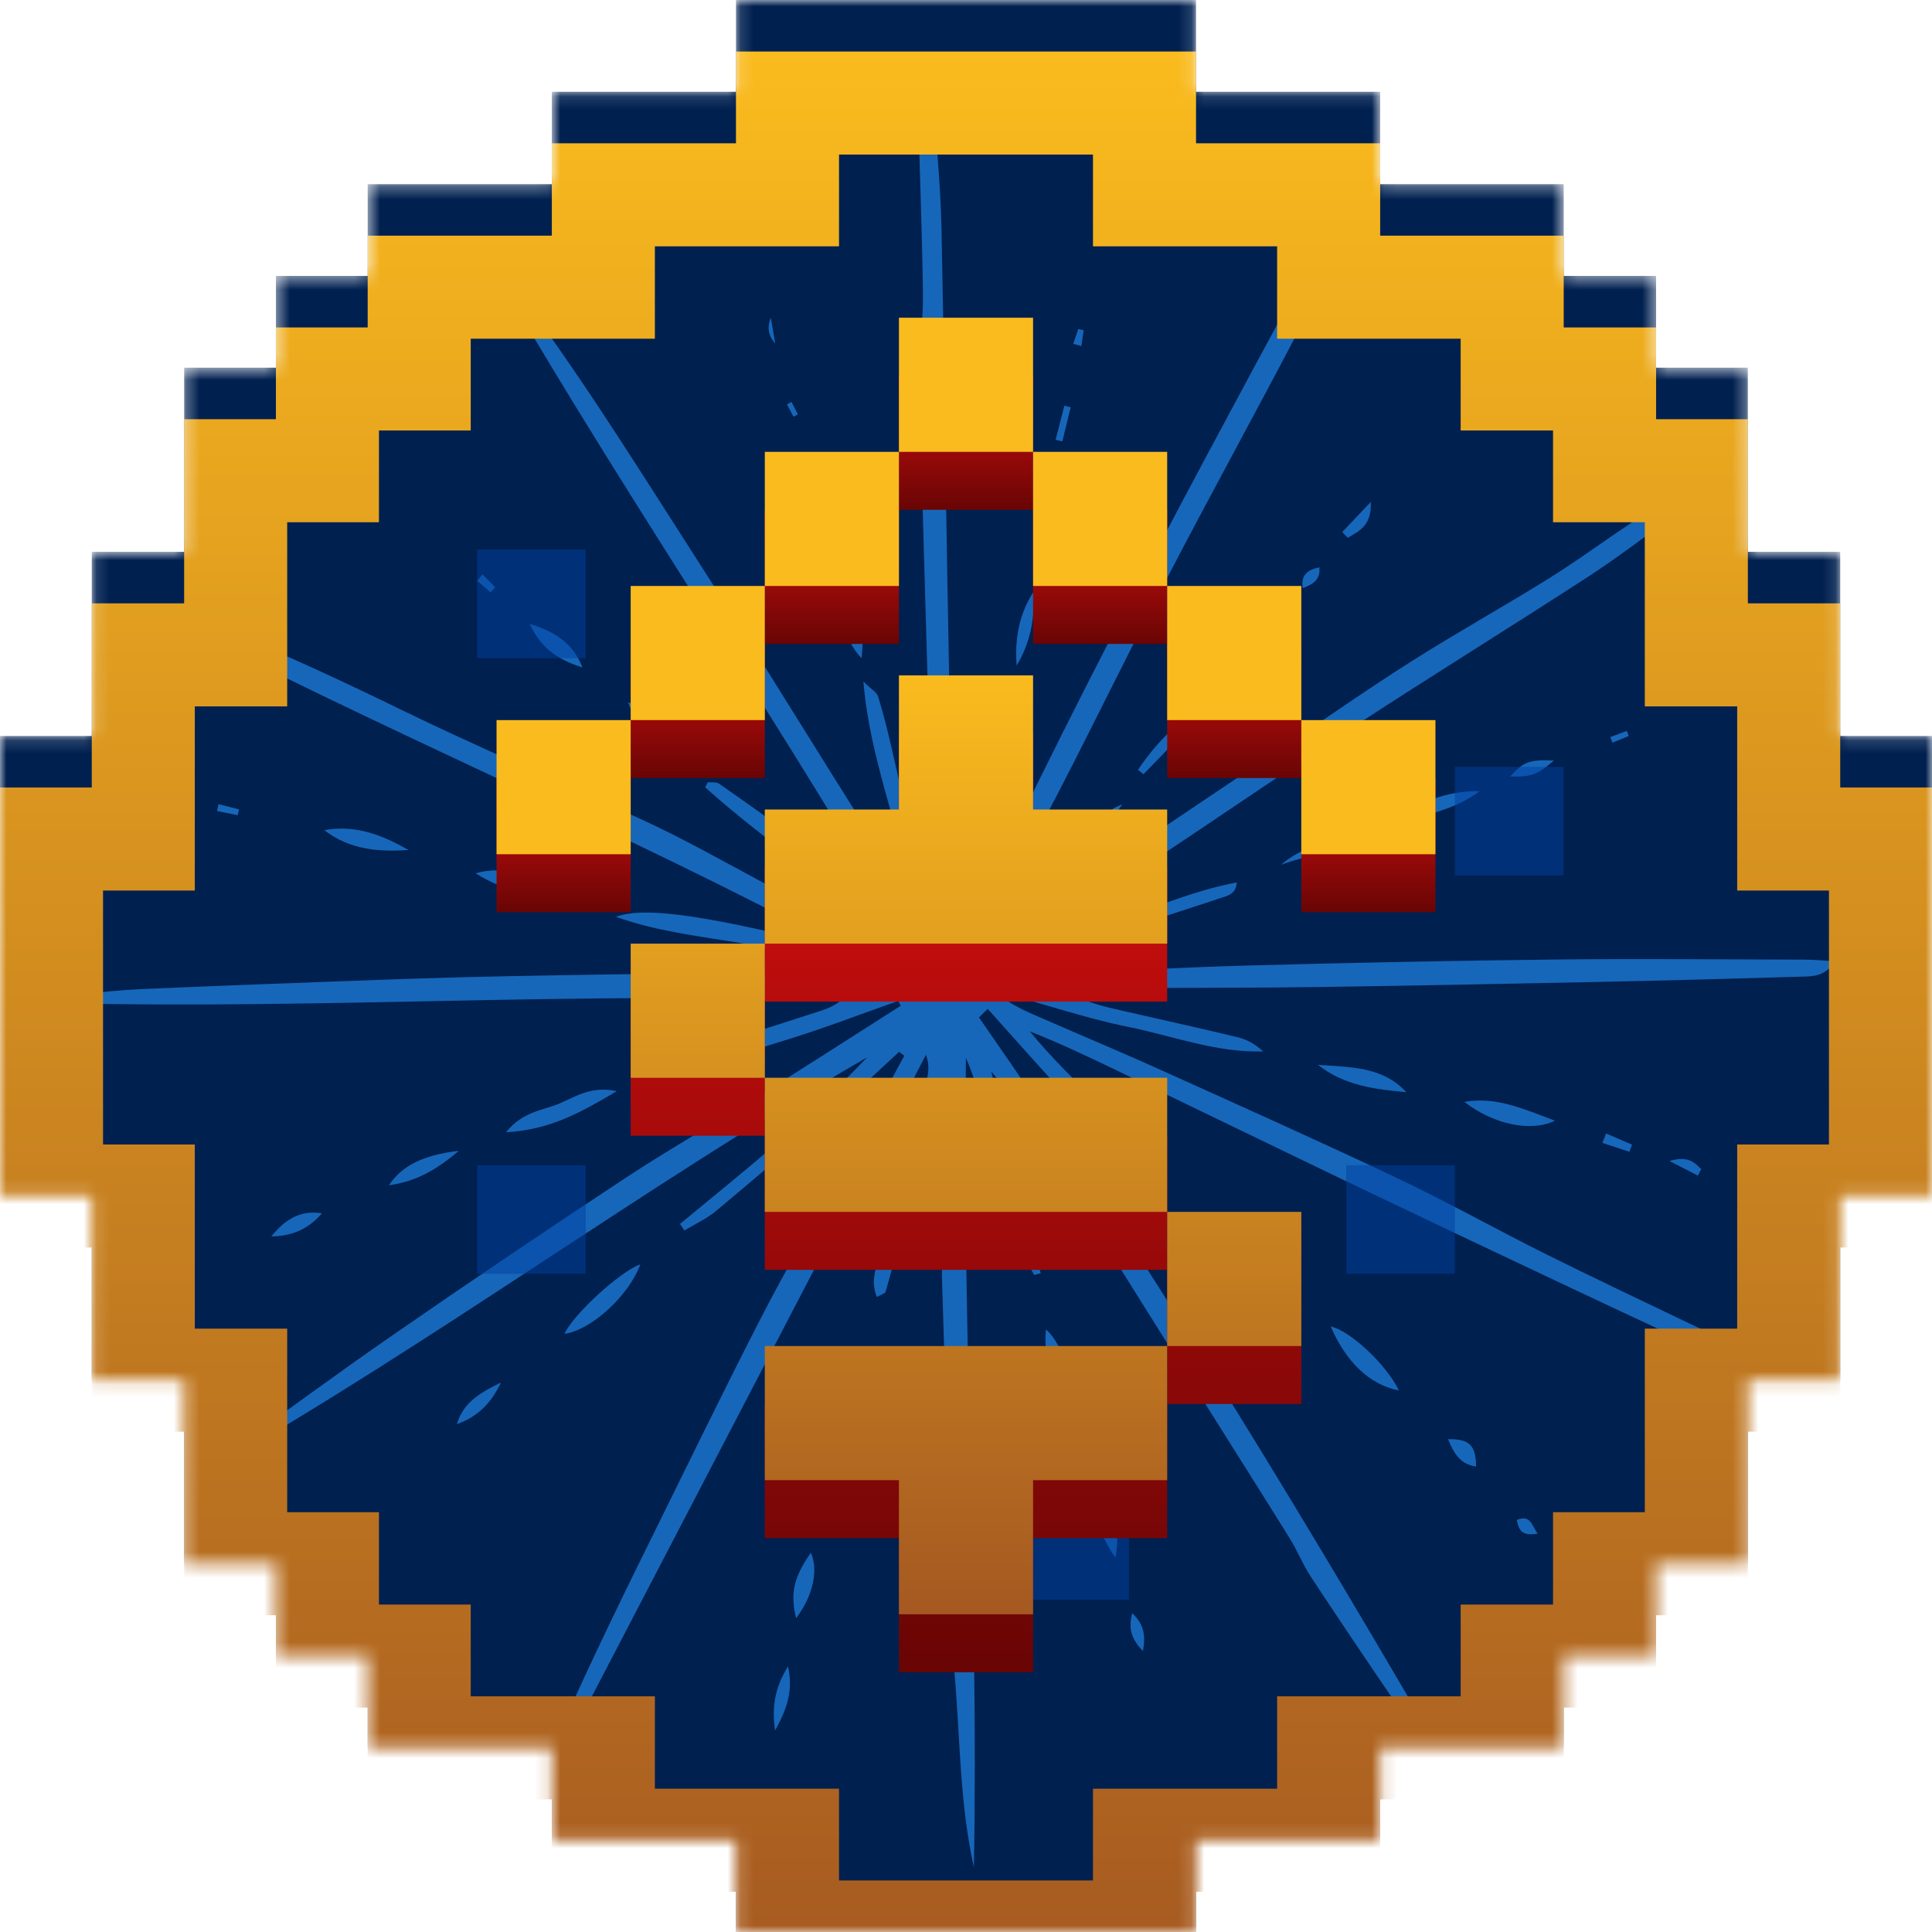 <svg width="150" height="150" viewBox="0 0 150 150" fill="none" xmlns="http://www.w3.org/2000/svg">
<mask id="mask0_61_19045" style="mask-type:alpha" maskUnits="userSpaceOnUse" x="0" y="0" width="150" height="150">
<path d="M142.875 42.844H135.703V28.547H128.578V21.422H121.406V14.297H107.156V7.125H92.859V0H57.141V7.125H42.844V14.297H28.547V21.422H21.422V28.547H14.297V42.844H7.125V57.141H0V92.859H7.125V107.156H14.297V121.406H21.422V128.578H28.547V135.703H42.844V142.875H57.141V150H92.859V142.875H107.156V135.703H121.406V128.578H128.578V121.406H135.703V107.156H142.875V92.859H150V57.141H142.875V42.844Z" fill="#002050"/>
</mask>
<g mask="url(#mask0_61_19045)">
<path d="M142.875 42.844H135.703V28.547H128.578V21.422H121.406V14.297H107.156V7.125H92.859V0H57.141V7.125H42.844V14.297H28.547V21.422H21.422V28.547H14.297V42.844H7.125V57.141H0V92.859H7.125V107.156H14.297V121.406H21.422V128.578H28.547V135.703H42.844V142.875H57.141V150H92.859V142.875H107.156V135.703H121.406V128.578H128.578V121.406H135.703V107.156H142.875V92.859H150V57.141H142.875V42.844Z" fill="#002050"/>
<g opacity="0.6" filter="url(#filter0_f_61_19045)">
<path d="M76.025 79.022C88.492 96.877 99.823 115.439 110.792 134.259C109.496 134.161 109.001 133.16 108.43 132.327C106.186 129.05 103.97 125.752 101.782 122.433C101.147 121.474 100.722 120.375 100.109 119.395C97.28 114.85 94.409 110.334 91.565 105.797C88.109 100.287 84.659 94.769 81.21 89.252C79.914 87.18 78.618 85.114 76.959 83.182C78.241 88.405 79.516 93.635 80.799 98.858C80.632 98.9 80.457 98.95 80.29 98.992C77.384 93.754 77.328 87.579 74.994 82.131C74.694 103.094 75.99 124.03 75.614 144.986C74.513 140.071 74.548 135.043 74.123 130.072C73.698 125.031 73.732 119.948 73.586 114.878C73.433 109.886 73.321 104.894 73.154 99.895C72.987 94.903 73.928 89.889 73.147 84.645C71.635 90.064 70.206 95.183 68.757 100.294C68.715 100.434 68.429 100.497 68.081 100.7C67.628 99.622 67.927 98.704 68.185 97.752C69.447 93.152 70.687 88.545 71.927 83.931C72.095 83.322 72.171 82.684 71.893 81.893C62.227 100.462 52.554 119.023 42.889 137.592C42.729 137.543 42.568 137.494 42.415 137.445C42.485 137.032 42.478 136.584 42.645 136.213C43.858 133.51 45.077 130.814 46.345 128.133C47.676 125.325 49.035 122.531 50.415 119.745C53.293 113.912 56.136 108.059 59.105 102.275C61.022 98.543 63.154 94.93 65.168 91.255C66.861 88.167 68.527 85.065 70.206 81.97C70.074 81.865 69.942 81.767 69.809 81.662C68.478 82.88 67.175 84.134 65.816 85.31C62.429 88.237 59.028 91.15 55.593 94.02C54.861 94.629 53.962 95.035 53.14 95.533C53.021 95.365 52.903 95.197 52.791 95.028C55.3 92.949 57.837 90.912 60.297 88.776C62.729 86.668 65.077 84.463 67.314 82.096C50.011 92.123 33.927 104.04 16.533 113.996C16.826 113.674 17.07 113.282 17.411 113.037C21.794 109.872 26.15 106.658 30.596 103.585C36.526 99.482 42.506 95.442 48.527 91.479C51.962 89.217 55.544 87.187 59.035 85.009C62.687 82.727 66.304 80.395 69.934 78.084C69.872 77.958 69.802 77.839 69.739 77.713C66.701 78.778 63.697 79.947 60.617 80.871C57.628 81.774 54.701 82.957 51.551 83.35C52.032 82.152 53.112 81.935 54.067 81.613C57.279 80.535 60.506 79.527 63.732 78.476C64.248 78.308 64.757 78.098 65.231 77.727C45.293 76.95 25.397 78.364 5.007 77.888C5.697 77.503 5.989 77.223 6.31 77.188C7.885 77.02 9.467 76.859 11.049 76.789C17.307 76.523 23.572 76.285 29.829 76.061C33.216 75.942 36.603 75.844 39.983 75.781C44.596 75.697 49.203 75.599 53.816 75.606C56.694 75.606 59.579 75.795 62.457 75.872C63.537 75.9 64.617 75.872 65.718 75.711C60.241 72.721 53.83 73.33 47.816 71.181C50.143 70.319 55.168 71.125 65.739 73.785C48.06 64.298 29.453 56.68 11.3 47.109C14.004 47.221 22.038 50.658 31.021 55.042C37.237 58.073 43.614 60.769 49.899 63.661C56.22 66.573 62.032 70.522 68.652 72.882C64.422 68.485 59.251 65.187 54.75 61.126C54.819 60.993 54.889 60.86 54.959 60.727C55.251 60.762 55.621 60.692 55.83 60.846C57.774 62.218 59.746 63.549 61.6 65.04C64.318 67.232 66.938 69.542 69.67 71.853C59.119 53.718 47.182 36.557 36.889 18.373C43.398 26.377 48.784 35.157 54.345 43.804C59.879 52.409 65.161 61.182 70.736 69.808C69.914 64.249 67.537 59.061 67.035 52.913C67.67 53.536 68.074 53.753 68.171 54.061C68.555 55.301 68.875 56.568 69.168 57.828C70.206 62.337 71.224 66.853 72.262 71.363C72.353 71.769 72.541 72.147 72.868 73.029C72.868 70.978 72.938 69.444 72.847 67.918C72.736 65.971 72.394 64.032 72.325 62.085C72.074 55.21 71.886 48.334 71.691 41.458C71.572 37.187 71.454 32.916 71.412 28.645C71.398 26.699 71.684 24.745 71.656 22.792C71.6 18.373 71.426 13.963 71.314 9.544C71.3 8.921 71.377 8.298 71.426 7.465C72.52 7.969 72.555 8.774 72.603 9.502C72.799 12.247 73.036 14.985 73.098 17.729C73.286 26.916 73.398 36.109 73.558 45.302C73.691 52.906 73.844 60.503 73.99 68.107C73.997 68.513 74.046 68.919 74.45 69.388C75.628 64.69 76.806 59.992 77.983 55.294C78.165 55.315 78.346 55.336 78.527 55.357C78.938 56.239 78.673 57.163 78.45 58.087C77.44 62.232 76.415 66.377 75.405 70.522C75.342 70.788 75.328 71.069 75.468 71.412C84.436 52.171 94.625 33.595 104.813 14.74C105.635 15.846 105.092 16.665 104.785 17.351C103.545 20.117 102.283 22.883 100.876 25.564C97.558 31.908 94.109 38.174 90.799 44.525C87.858 50.168 85.085 55.889 82.165 61.539C80.478 64.809 78.652 68.016 76.896 71.251L77.224 71.594C77.879 71.041 78.576 70.522 79.182 69.913C81.224 67.869 83.224 65.775 85.259 63.724C85.781 63.192 86.374 62.73 87.14 62.449C84.597 66.006 81.614 69.129 78.555 72.273C81.921 69.969 85.287 67.652 88.666 65.369C92.13 63.024 95.607 60.699 99.085 58.367C102.562 56.036 105.991 53.627 109.517 51.387C113.05 49.146 116.709 47.116 120.263 44.903C123.782 42.712 127.022 40.058 130.953 38.02C131.05 39.358 130.228 39.806 129.608 40.268C127.468 41.864 125.329 43.461 123.099 44.91C117.224 48.719 111.273 52.395 105.412 56.218C99.977 59.761 94.632 63.458 89.21 67.029C86.618 68.737 83.942 70.312 81.314 71.958C80.652 72.371 80.025 72.84 79.447 73.456C85.217 72.805 90.227 69.598 96.025 68.513C95.956 69.451 95.273 69.556 94.729 69.738C91.656 70.76 88.562 71.741 85.489 72.756C83.252 73.498 81.022 74.275 78.45 75.144C79.419 75.83 80.206 75.648 80.91 75.62C86.234 75.417 91.558 75.109 96.883 74.962C104.952 74.745 113.022 74.583 121.092 74.492C127.433 74.422 133.775 74.492 140.124 74.506C140.806 74.506 141.489 74.576 142.486 74.632C141.726 75.76 140.855 75.802 140.061 75.823C134.737 75.984 129.406 76.124 124.082 76.236C116.806 76.39 109.524 76.53 102.248 76.635C97.851 76.698 93.454 76.684 89.05 76.705C86.966 76.712 84.882 76.705 82.764 76.852C84.067 77.797 85.586 78.112 87.091 78.462C90.109 79.156 93.133 79.814 96.144 80.542C96.841 80.71 97.489 81.102 98.074 81.634C94.409 81.739 91.043 80.423 87.572 79.723C84.074 79.016 80.687 77.804 77.196 76.929C78.457 78.084 80.025 78.672 81.551 79.338C84.457 80.605 87.377 81.823 90.262 83.133C96.367 85.891 102.492 88.629 108.548 91.5C112.388 93.32 116.102 95.414 119.907 97.311C123.649 99.18 127.433 100.959 131.204 102.772C132.437 103.368 133.684 103.935 134.911 104.551C135.266 104.733 135.538 105.055 136.061 105.489C134.897 106.098 134.019 105.594 133.28 105.258C128.367 103.024 123.489 100.714 118.611 98.41C113.782 96.135 108.959 93.845 104.151 91.535C98.304 88.727 92.471 85.891 86.625 83.07C84.443 82.019 82.248 80.983 79.956 80.073C83.21 84.085 87.426 87.201 90.318 91.675C89.05 92.172 88.485 91.325 87.886 90.68C85.733 88.349 83.593 86.003 81.461 83.651C79.858 81.886 78.276 80.108 76.687 78.329C76.457 78.553 76.234 78.77 76.004 78.995L76.025 79.022Z" fill="#2496FF"/>
<path d="M64.478 114.963C64.36 114.375 64.102 113.87 64.207 113.464C64.869 111.021 64.966 108.381 66.444 105.938C67.112 108.136 65.949 113.401 64.478 114.963Z" fill="#2496FF"/>
<path d="M43.823 103.557C44.513 102.044 48.136 98.725 49.718 98.158C48.84 100.588 45.886 103.29 43.823 103.557Z" fill="#2496FF"/>
<path d="M47.892 84.716C45.098 86.375 42.687 87.726 39.286 87.909C40.575 86.291 42.136 86.221 43.419 85.682C44.673 85.157 45.886 84.282 47.892 84.716Z" fill="#2496FF"/>
<path d="M108.611 107.961C106.325 107.506 104.514 105.748 103.315 102.99C104.764 103.277 107.622 105.895 108.611 107.961Z" fill="#2496FF"/>
<path d="M83.329 110.132C81.782 108.361 80.987 105.616 81.203 103.214C82.492 104.279 83.545 107.562 83.329 110.132Z" fill="#2496FF"/>
<path d="M113.692 85.548C116.145 85.114 118.284 86.095 120.73 87.012C118.869 87.915 115.936 87.306 113.692 85.548Z" fill="#2496FF"/>
<path d="M102.318 82.671C104.743 82.867 107.315 82.755 109.19 84.8C106.764 84.576 104.367 84.289 102.318 82.671Z" fill="#2496FF"/>
<path d="M65.328 44.75C66.61 46.241 67.175 48.538 66.896 51.101C65.489 49.728 64.729 46.627 65.328 44.75Z" fill="#2496FF"/>
<path d="M31.718 65.993C29.37 66.161 27.105 65.958 25.181 64.453C27.586 64.005 29.683 64.831 31.718 65.993Z" fill="#2496FF"/>
<path d="M43.098 69.522C40.875 69.522 38.805 69.004 36.924 67.799C39.328 67.134 41.293 68.037 43.098 69.522Z" fill="#2496FF"/>
<path d="M86.597 120.935C85.28 119.086 84.785 117.021 84.694 114.668C86.262 115.935 87.099 118.54 86.597 120.935Z" fill="#2496FF"/>
<path d="M94.332 94.84C95.789 96.15 97.238 97.466 98.89 98.95C96.89 99.202 94.939 97.571 93.977 95.218C94.096 95.092 94.214 94.966 94.332 94.84Z" fill="#2496FF"/>
<path d="M114.897 61.421C113.141 62.737 111.064 63.227 108.82 63.731C109.677 62.408 112.235 61.386 114.897 61.421Z" fill="#2496FF"/>
<path d="M99.029 48.215C98.27 49.917 96.995 51.128 95.496 52.122C96.103 50.302 97.218 48.937 99.029 48.215Z" fill="#2496FF"/>
<path d="M107.099 64.403C104.513 65.964 101.893 66.258 99.482 67.134C100.834 65.838 104.98 64.305 107.099 64.403Z" fill="#2496FF"/>
<path d="M61.809 125.641C61.335 123.667 61.635 122.455 62.952 120.551C63.558 121.846 63.14 123.898 61.809 125.641Z" fill="#2496FF"/>
<path d="M80.242 45.946C80.367 47.991 79.991 49.916 78.931 51.674C78.778 49.629 79.106 47.697 80.242 45.946Z" fill="#2496FF"/>
<path d="M45.224 51.828C43.565 51.282 42.094 50.532 41.119 48.439C43.307 49.09 44.561 50.105 45.224 51.828Z" fill="#2496FF"/>
<path d="M35.621 89.351C33.816 90.891 32.234 91.739 30.199 92.026C31.168 90.527 32.854 89.666 35.621 89.351Z" fill="#2496FF"/>
<path d="M88.353 59.769C89.615 57.864 91.21 56.289 93.008 54.923C93.148 55.056 93.287 55.189 93.427 55.329C91.879 56.926 90.325 58.522 88.778 60.112C88.639 60 88.5 59.881 88.353 59.769Z" fill="#2496FF"/>
<path d="M48.757 54.53C50.45 55.013 51.37 56.113 52.144 57.576C50.541 57.499 49.537 56.582 48.757 54.53Z" fill="#2496FF"/>
<path d="M38.896 107.331C38.164 108.913 37.063 110.026 35.474 110.565C35.997 108.78 37.461 108.059 38.896 107.331Z" fill="#2496FF"/>
<path d="M60.178 134.365C59.934 132.685 60.088 131.123 61.182 129.373C61.649 131.474 60.938 132.937 60.178 134.365Z" fill="#2496FF"/>
<path d="M21.063 95.996C22.052 94.792 23.167 93.923 25 94.197C23.871 95.506 22.568 95.975 21.063 95.996Z" fill="#2496FF"/>
<path d="M63.37 40.234C63.161 38.987 62.945 37.734 62.736 36.488C62.931 36.446 63.127 36.411 63.322 36.369C64.416 37.454 63.977 38.875 63.949 40.206C63.754 40.213 63.566 40.22 63.37 40.227V40.234Z" fill="#2496FF"/>
<path d="M120.653 59.04C119.364 60.16 118.918 60.328 117.246 60.286C118.312 59.124 118.709 58.977 120.653 59.04Z" fill="#2496FF"/>
<path d="M114.605 113.864C113.336 113.689 112.855 112.779 112.423 111.736C114.089 111.715 114.577 112.191 114.605 113.864Z" fill="#2496FF"/>
<path d="M81.858 37.81C82.353 39.112 81.684 40.142 81.308 41.227C80.938 39.658 81.085 38.846 81.858 37.81Z" fill="#2496FF"/>
<path d="M104.207 41.312C104.841 40.64 105.475 39.975 106.43 38.966C106.506 40.885 105.468 41.235 104.639 41.76C104.493 41.606 104.346 41.459 104.207 41.305V41.312Z" fill="#2496FF"/>
<path d="M88.737 128.189C87.831 127.244 87.587 126.431 87.907 125.248C88.778 126.074 88.974 126.9 88.737 128.189Z" fill="#2496FF"/>
<path d="M124.695 87.999C125.371 88.293 126.04 88.58 126.716 88.874L126.507 89.427C125.81 89.197 125.106 88.965 124.409 88.734C124.507 88.489 124.604 88.244 124.702 87.992L124.695 87.999Z" fill="#2496FF"/>
<path d="M83.126 31.622C82.91 32.504 82.694 33.386 82.478 34.275C82.304 34.233 82.13 34.184 81.956 34.142C82.186 33.26 82.409 32.378 82.638 31.496C82.799 31.538 82.966 31.58 83.126 31.622Z" fill="#2496FF"/>
<path d="M131.824 91.276C131.218 90.968 130.618 90.653 129.615 90.142C131.085 89.694 131.559 90.275 132.082 90.765C131.998 90.94 131.908 91.108 131.824 91.283V91.276Z" fill="#2496FF"/>
<path d="M101.147 45.667C100.987 44.694 101.454 44.245 102.437 44.049C102.534 45.086 101.844 45.387 101.147 45.667Z" fill="#2496FF"/>
<path d="M119.385 119.066C118.158 119.304 117.894 118.772 117.768 118.002C118.855 117.582 118.89 118.401 119.385 119.066Z" fill="#2496FF"/>
<path d="M59.851 24.669C59.949 25.257 60.046 25.845 60.186 26.671C59.647 26.059 59.535 25.392 59.851 24.669Z" fill="#2496FF"/>
<path d="M18.457 63.29C17.92 63.185 17.384 63.08 16.847 62.968C16.889 62.793 16.924 62.611 16.966 62.435L18.555 62.842C18.52 62.989 18.485 63.143 18.457 63.29Z" fill="#2496FF"/>
<path d="M83.328 26.692C83.461 26.307 83.593 25.929 83.719 25.544C83.858 25.578 83.997 25.607 84.137 25.642L83.956 26.867C83.746 26.811 83.537 26.748 83.328 26.692Z" fill="#2496FF"/>
<path d="M12.652 62.149C12.059 62.086 11.467 62.023 10.882 61.96C10.902 61.778 10.923 61.596 10.944 61.414C11.53 61.491 12.122 61.568 12.707 61.638C12.687 61.806 12.673 61.981 12.652 62.149Z" fill="#2496FF"/>
<path d="M61.607 32.356C61.44 32.034 61.265 31.719 61.098 31.397C61.217 31.334 61.335 31.27 61.454 31.207C61.621 31.53 61.781 31.852 61.948 32.174L61.6 32.356H61.607Z" fill="#2496FF"/>
<path d="M37.46 44.589C37.788 44.925 38.115 45.261 38.45 45.597L38.087 45.996C37.739 45.695 37.391 45.394 37.049 45.093C37.188 44.925 37.328 44.757 37.467 44.589H37.46Z" fill="#2496FF"/>
<path d="M126.465 57.143C126.04 57.318 125.615 57.486 125.19 57.661L125.023 57.227C125.448 57.066 125.88 56.905 126.305 56.744L126.458 57.143H126.465Z" fill="#2496FF"/>
</g>
<g filter="url(#filter1_d_61_19045)">
<path d="M131.703 42.844V46.844H135.703H138.875V57.141V61.141H142.875H146V88.859H142.875H138.875V92.859V103.156H135.703H131.703V107.156V117.406H128.578H124.578V121.406V124.578H121.406H117.406V128.578V131.703H107.156H103.156V135.703V138.875H92.859H88.859V142.875V146H61.141V142.875V138.875H57.141H46.844V135.703V131.703H42.844H32.547V128.578V124.578H28.547H25.422V121.406V117.406H21.422H18.297V107.156V103.156H14.297H11.125V92.859V88.859H7.125H4V61.141H7.125H11.125V57.141V46.844H14.297H18.297V42.844V32.547H21.422H25.422V28.547V25.422H28.547H32.547V21.422V18.297H42.844H46.844V14.297V11.125H57.141H61.141V7.125V4H88.859V7.125V11.125H92.859H103.156V14.297V18.297H107.156H117.406V21.422V25.422H121.406H124.578V28.547V32.547H128.578H131.703V42.844Z" stroke="url(#paint0_linear_61_19045)" stroke-width="8"/>
</g>
<path opacity="0.5" d="M45.477 42.666H37.042V51.101H45.477V42.666Z" fill="#0040A1"/>
<path opacity="0.5" d="M45.477 90.464H37.042V98.899H45.477V90.464Z" fill="#0040A1"/>
<path opacity="0.5" d="M121.393 59.536H112.958V67.971H121.393V59.536Z" fill="#0040A1"/>
<path opacity="0.5" d="M112.958 90.464H104.523V98.899H112.958V90.464Z" fill="#0040A1"/>
<path opacity="0.5" d="M87.653 115.77H79.218V124.205H87.653V115.77Z" fill="#0040A1"/>
<g filter="url(#filter2_d_61_19045)">
<path d="M80.207 27.168H69.793V37.582H80.207V27.168Z" fill="url(#paint1_linear_61_19045)"/>
<path d="M59.38 47.994H48.966V58.407H59.38V47.994Z" fill="url(#paint2_linear_61_19045)"/>
<path d="M69.793 37.581H59.38V47.995H69.793V37.581Z" fill="url(#paint3_linear_61_19045)"/>
<path d="M90.62 37.581H80.207V47.995H90.62V37.581Z" fill="url(#paint4_linear_61_19045)"/>
<path d="M90.62 47.994H101.034V58.407H90.62V47.994Z" fill="url(#paint5_linear_61_19045)"/>
<path d="M48.966 58.409H38.552V68.822H48.966V58.409Z" fill="url(#paint6_linear_61_19045)"/>
<path d="M101.034 58.409H111.448V68.822H101.034V58.409Z" fill="url(#paint7_linear_61_19045)"/>
<path fill-rule="evenodd" clip-rule="evenodd" d="M80.207 54.937H69.793V65.35H59.379V75.764H69.793H69.793H80.207H80.207H90.62V65.35H80.207V54.937ZM69.793 127.832V117.42H59.379V107.006H69.793H80.207H90.62V117.42H80.207V127.832H69.793ZM80.207 86.177H69.793H69.793H59.38V75.765H48.966V86.179H59.379V96.591H69.793H80.207H90.62L90.62 107.005H101.034V96.591L90.62 96.591V86.177H80.207H80.207Z" fill="url(#paint8_linear_61_19045)"/>
</g>
<path d="M80.207 24.668H69.793V35.082H80.207V24.668Z" fill="#FABB1E"/>
<path d="M59.38 45.494H48.966V55.907H59.38V45.494Z" fill="#FABB1E"/>
<path d="M69.793 35.081H59.38V45.495H69.793V35.081Z" fill="#FABB1E"/>
<path d="M90.62 35.081H80.207V45.495H90.62V35.081Z" fill="#FABB1E"/>
<path d="M90.62 45.494H101.034V55.907H90.62V45.494Z" fill="#FABB1E"/>
<path d="M48.966 55.909H38.552V66.322H48.966V55.909Z" fill="#FABB1E"/>
<path d="M101.034 55.909H111.448V66.322H101.034V55.909Z" fill="#FABB1E"/>
<path fill-rule="evenodd" clip-rule="evenodd" d="M80.207 52.437H69.793V62.85H59.379V73.264H69.793H69.793H80.207H80.207H90.62V62.85H80.207V52.437ZM69.793 125.332V114.92H59.379V104.506H69.793H80.207H90.62V114.92H80.207V125.332H69.793ZM80.207 83.677H69.793H69.793H59.38V73.265H48.966V83.679H59.379V94.091H69.793H80.207H90.62L90.62 104.505H101.034V94.091L90.62 94.091V83.677H80.207H80.207Z" fill="url(#paint9_linear_61_19045)"/>
</g>
<defs>
<filter id="filter0_f_61_19045" x="1.007" y="3.465" width="145.479" height="145.521" filterUnits="userSpaceOnUse" color-interpolation-filters="sRGB">
<feFlood flood-opacity="0" result="BackgroundImageFix"/>
<feBlend mode="normal" in="SourceGraphic" in2="BackgroundImageFix" result="shape"/>
<feGaussianBlur stdDeviation="2" result="effect1_foregroundBlur_61_19045"/>
</filter>
<filter id="filter1_d_61_19045" x="-4" y="0" width="158" height="158" filterUnits="userSpaceOnUse" color-interpolation-filters="sRGB">
<feFlood flood-opacity="0" result="BackgroundImageFix"/>
<feColorMatrix in="SourceAlpha" type="matrix" values="0 0 0 0 0 0 0 0 0 0 0 0 0 0 0 0 0 0 127 0" result="hardAlpha"/>
<feOffset dy="4"/>
<feGaussianBlur stdDeviation="2"/>
<feColorMatrix type="matrix" values="0 0 0 0 0 0 0 0 0 0 0 0 0 0 0 0 0 0 0.25 0"/>
<feBlend mode="normal" in2="BackgroundImageFix" result="effect1_dropShadow_61_19045"/>
<feBlend mode="normal" in="SourceGraphic" in2="effect1_dropShadow_61_19045" result="shape"/>
</filter>
<filter id="filter2_d_61_19045" x="38.052" y="27.168" width="73.895" height="103.164" filterUnits="userSpaceOnUse" color-interpolation-filters="sRGB">
<feFlood flood-opacity="0" result="BackgroundImageFix"/>
<feColorMatrix in="SourceAlpha" type="matrix" values="0 0 0 0 0 0 0 0 0 0 0 0 0 0 0 0 0 0 127 0" result="hardAlpha"/>
<feOffset dy="2"/>
<feGaussianBlur stdDeviation="0.25"/>
<feComposite in2="hardAlpha" operator="out"/>
<feColorMatrix type="matrix" values="0 0 0 0 0 0 0 0 0 0 0 0 0 0 0 0 0 0 0.55 0"/>
<feBlend mode="normal" in2="BackgroundImageFix" result="effect1_dropShadow_61_19045"/>
<feBlend mode="normal" in="SourceGraphic" in2="effect1_dropShadow_61_19045" result="shape"/>
</filter>
<linearGradient id="paint0_linear_61_19045" x1="75" y1="0" x2="75" y2="150" gradientUnits="userSpaceOnUse">
<stop stop-color="#FABB1E"/>
<stop offset="1" stop-color="#A55921"/>
</linearGradient>
<linearGradient id="paint1_linear_61_19045" x1="75" y1="27.168" x2="75" y2="37.582" gradientUnits="userSpaceOnUse">
<stop stop-color="#D70F0F"/>
<stop offset="1" stop-color="#690505"/>
</linearGradient>
<linearGradient id="paint2_linear_61_19045" x1="54.173" y1="47.994" x2="54.173" y2="58.407" gradientUnits="userSpaceOnUse">
<stop stop-color="#D70F0F"/>
<stop offset="1" stop-color="#690505"/>
</linearGradient>
<linearGradient id="paint3_linear_61_19045" x1="64.587" y1="37.581" x2="64.587" y2="47.995" gradientUnits="userSpaceOnUse">
<stop stop-color="#D70F0F"/>
<stop offset="1" stop-color="#690505"/>
</linearGradient>
<linearGradient id="paint4_linear_61_19045" x1="85.414" y1="37.581" x2="85.414" y2="47.995" gradientUnits="userSpaceOnUse">
<stop stop-color="#D70F0F"/>
<stop offset="1" stop-color="#690505"/>
</linearGradient>
<linearGradient id="paint5_linear_61_19045" x1="95.827" y1="47.994" x2="95.827" y2="58.407" gradientUnits="userSpaceOnUse">
<stop stop-color="#D70F0F"/>
<stop offset="1" stop-color="#690505"/>
</linearGradient>
<linearGradient id="paint6_linear_61_19045" x1="43.759" y1="58.409" x2="43.759" y2="68.822" gradientUnits="userSpaceOnUse">
<stop stop-color="#D70F0F"/>
<stop offset="1" stop-color="#690505"/>
</linearGradient>
<linearGradient id="paint7_linear_61_19045" x1="106.241" y1="58.409" x2="106.241" y2="68.822" gradientUnits="userSpaceOnUse">
<stop stop-color="#D70F0F"/>
<stop offset="1" stop-color="#690505"/>
</linearGradient>
<linearGradient id="paint8_linear_61_19045" x1="75" y1="54.937" x2="75" y2="127.832" gradientUnits="userSpaceOnUse">
<stop stop-color="#D70F0F"/>
<stop offset="1" stop-color="#690505"/>
</linearGradient>
<linearGradient id="paint9_linear_61_19045" x1="75" y1="52.437" x2="75" y2="125.332" gradientUnits="userSpaceOnUse">
<stop stop-color="#FABB1E"/>
<stop offset="1" stop-color="#A55921"/>
</linearGradient>
</defs>
</svg>
